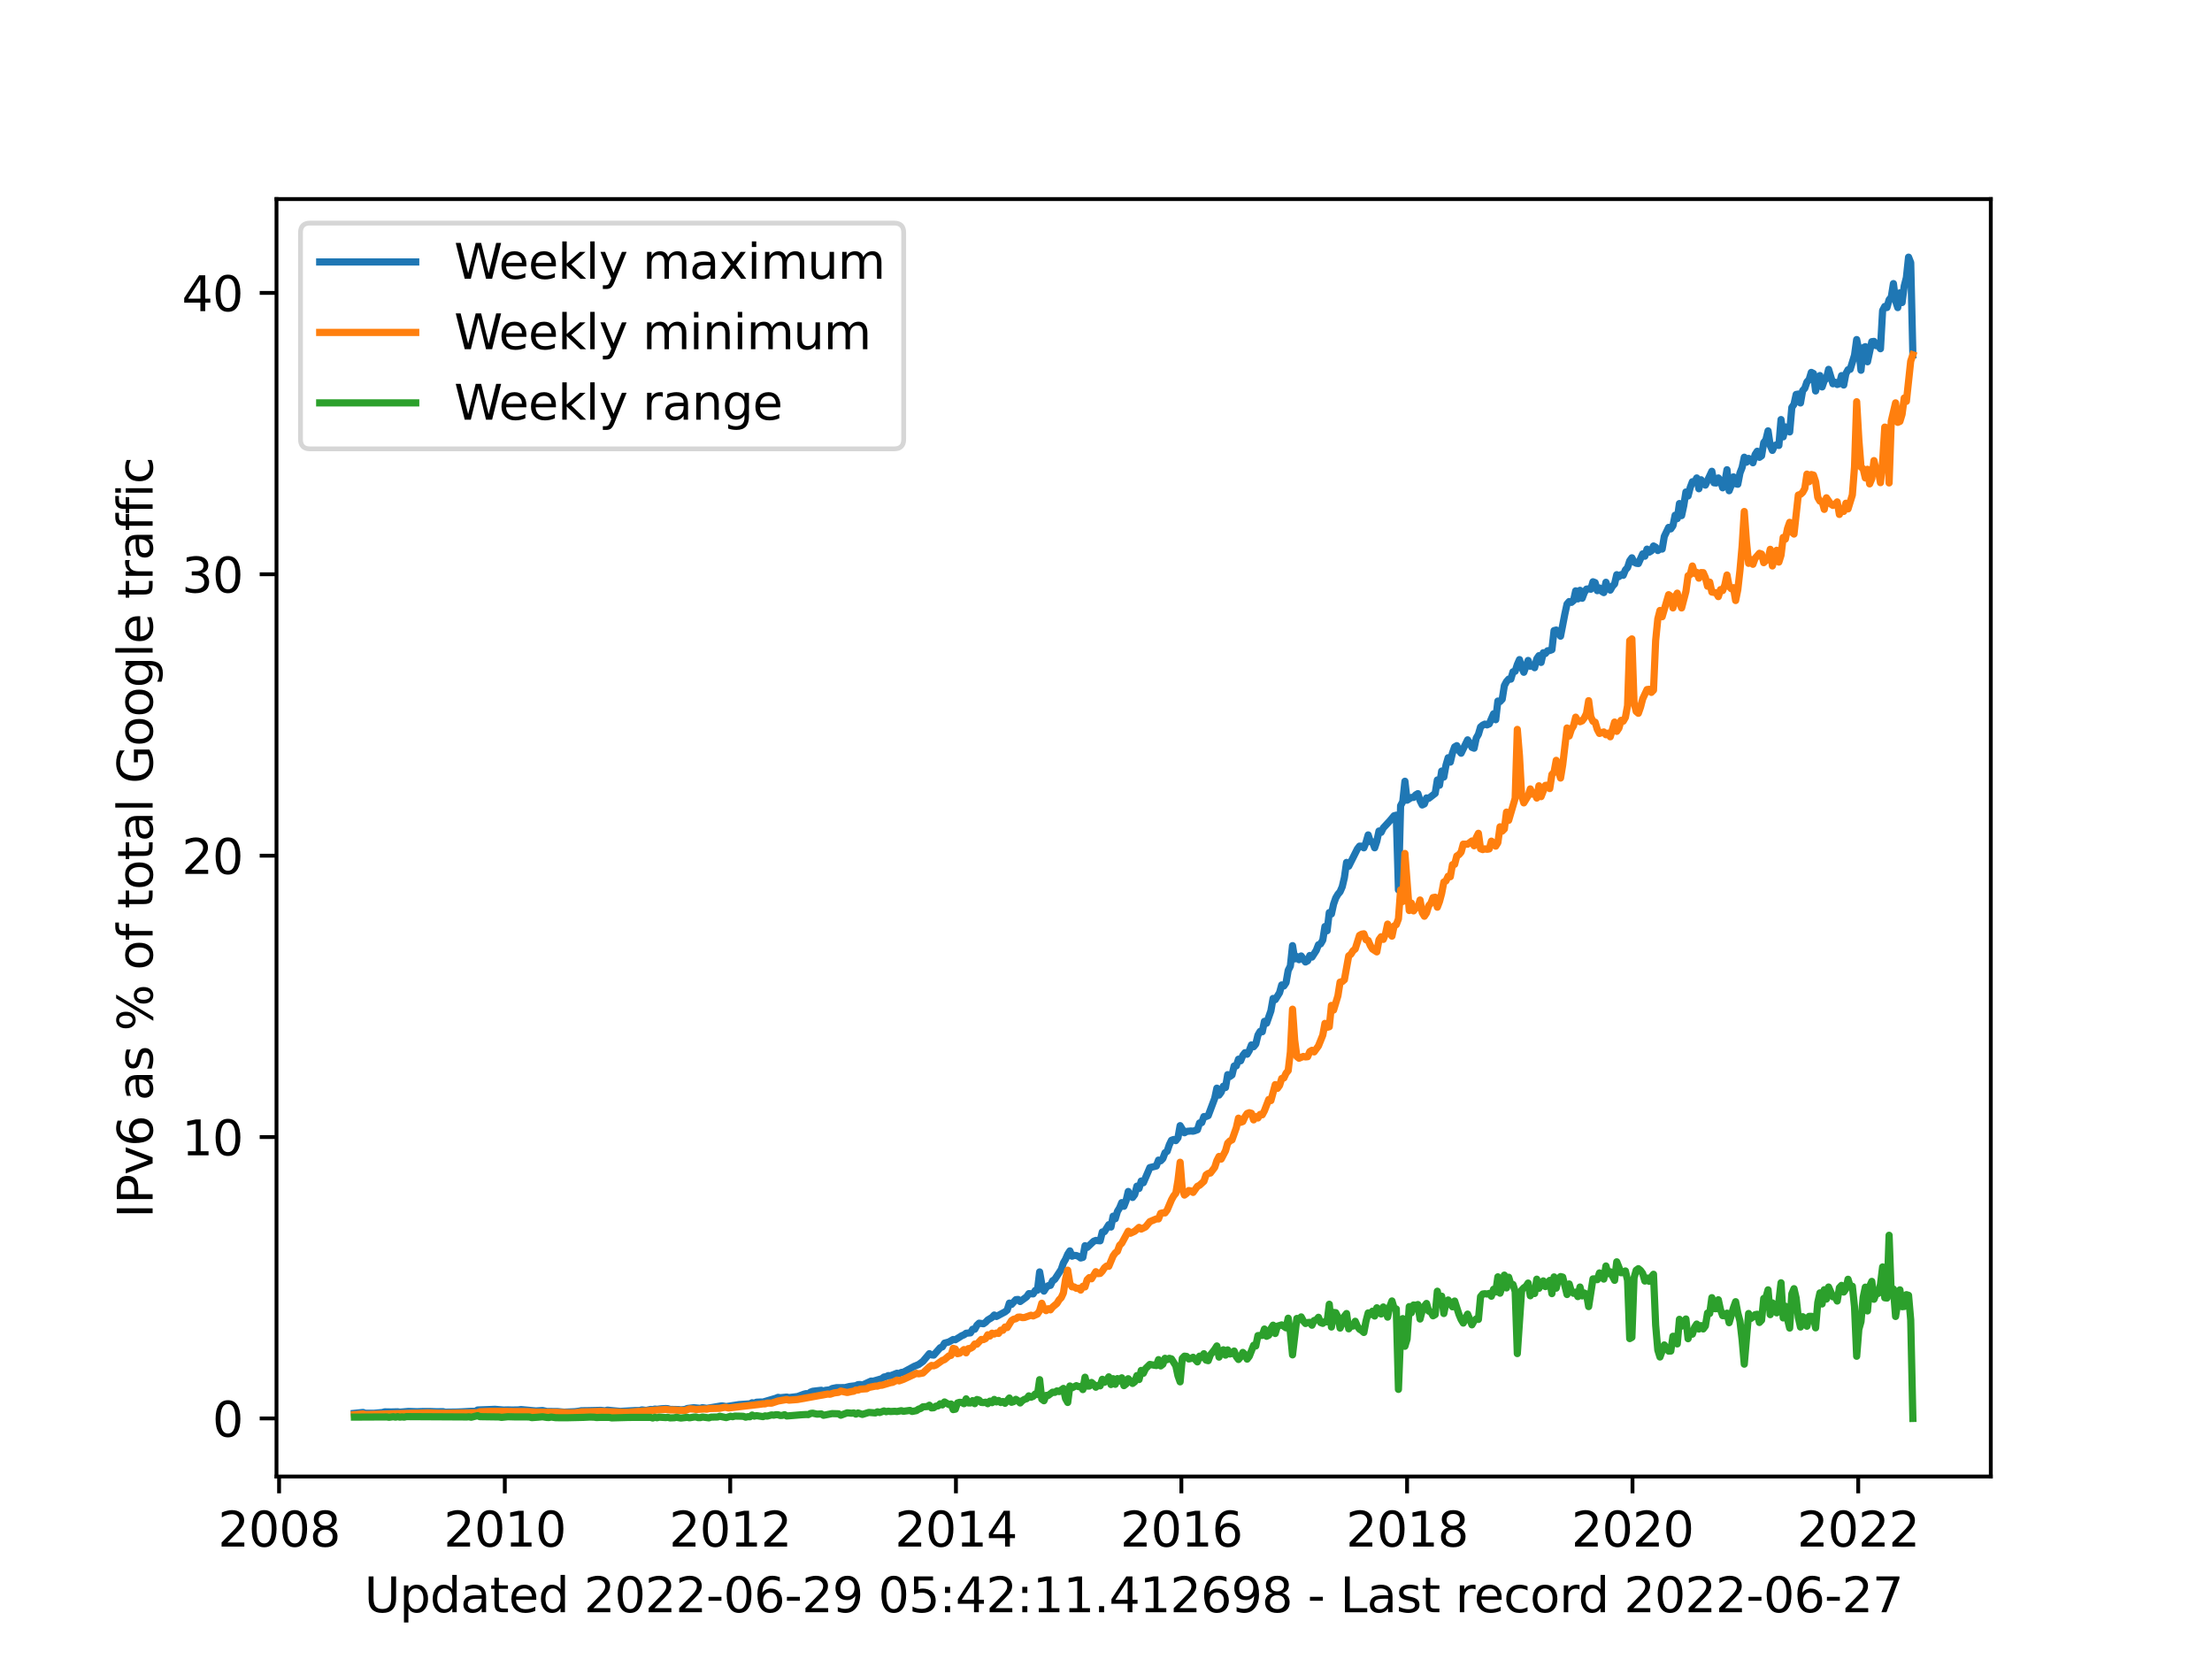 <?xml version="1.0" encoding="utf-8" standalone="no"?>
<!DOCTYPE svg PUBLIC "-//W3C//DTD SVG 1.1//EN"
  "http://www.w3.org/Graphics/SVG/1.1/DTD/svg11.dtd">
<svg xmlns:xlink="http://www.w3.org/1999/xlink" width="460.8pt" height="345.6pt" viewBox="0 0 460.8 345.6" xmlns="http://www.w3.org/2000/svg" version="1.1">
 <defs>
  <style type="text/css">*{stroke-linejoin: round; stroke-linecap: butt}</style>
 </defs>
 <g id="figure_1">
  <g id="patch_1">
   <path d="M 0 345.6 
L 460.8 345.6 
L 460.8 0 
L 0 0 
z
" style="fill: #ffffff"/>
  </g>
  <g id="axes_1">
   <g id="patch_2">
    <path d="M 57.6 307.584 
L 414.72 307.584 
L 414.72 41.472 
L 57.6 41.472 
z
" style="fill: #ffffff"/>
   </g>
   <g id="matplotlib.axis_1">
    <g id="xtick_1">
     <g id="line2d_1">
      <defs>
       <path id="m05020f308f" d="M 0 0 
L 0 3.5 
" style="stroke: #000000; stroke-width: 0.8"/>
      </defs>
      <g>
       <use xlink:href="#m05020f308f" x="58.137" y="307.584" style="stroke: #000000; stroke-width: 0.8"/>
      </g>
     </g>
     <g id="text_1">
      <!-- 2008 -->
      <g transform="translate(45.412 322.182)scale(0.1 -0.1)">
       <defs>
        <path id="DejaVuSans-32" d="M 1228 531 
L 3431 531 
L 3431 0 
L 469 0 
L 469 531 
Q 828 903 1448 1529 
Q 2069 2156 2228 2338 
Q 2531 2678 2651 2914 
Q 2772 3150 2772 3378 
Q 2772 3750 2511 3984 
Q 2250 4219 1831 4219 
Q 1534 4219 1204 4116 
Q 875 4013 500 3803 
L 500 4441 
Q 881 4594 1212 4672 
Q 1544 4750 1819 4750 
Q 2544 4750 2975 4387 
Q 3406 4025 3406 3419 
Q 3406 3131 3298 2873 
Q 3191 2616 2906 2266 
Q 2828 2175 2409 1742 
Q 1991 1309 1228 531 
z
" transform="scale(0.016)"/>
        <path id="DejaVuSans-30" d="M 2034 4250 
Q 1547 4250 1301 3770 
Q 1056 3291 1056 2328 
Q 1056 1369 1301 889 
Q 1547 409 2034 409 
Q 2525 409 2770 889 
Q 3016 1369 3016 2328 
Q 3016 3291 2770 3770 
Q 2525 4250 2034 4250 
z
M 2034 4750 
Q 2819 4750 3233 4129 
Q 3647 3509 3647 2328 
Q 3647 1150 3233 529 
Q 2819 -91 2034 -91 
Q 1250 -91 836 529 
Q 422 1150 422 2328 
Q 422 3509 836 4129 
Q 1250 4750 2034 4750 
z
" transform="scale(0.016)"/>
        <path id="DejaVuSans-38" d="M 2034 2216 
Q 1584 2216 1326 1975 
Q 1069 1734 1069 1313 
Q 1069 891 1326 650 
Q 1584 409 2034 409 
Q 2484 409 2743 651 
Q 3003 894 3003 1313 
Q 3003 1734 2745 1975 
Q 2488 2216 2034 2216 
z
M 1403 2484 
Q 997 2584 770 2862 
Q 544 3141 544 3541 
Q 544 4100 942 4425 
Q 1341 4750 2034 4750 
Q 2731 4750 3128 4425 
Q 3525 4100 3525 3541 
Q 3525 3141 3298 2862 
Q 3072 2584 2669 2484 
Q 3125 2378 3379 2068 
Q 3634 1759 3634 1313 
Q 3634 634 3220 271 
Q 2806 -91 2034 -91 
Q 1263 -91 848 271 
Q 434 634 434 1313 
Q 434 1759 690 2068 
Q 947 2378 1403 2484 
z
M 1172 3481 
Q 1172 3119 1398 2916 
Q 1625 2713 2034 2713 
Q 2441 2713 2670 2916 
Q 2900 3119 2900 3481 
Q 2900 3844 2670 4047 
Q 2441 4250 2034 4250 
Q 1625 4250 1398 4047 
Q 1172 3844 1172 3481 
z
" transform="scale(0.016)"/>
       </defs>
       <use xlink:href="#DejaVuSans-32"/>
       <use xlink:href="#DejaVuSans-30" x="63.623"/>
       <use xlink:href="#DejaVuSans-30" x="127.246"/>
       <use xlink:href="#DejaVuSans-38" x="190.869"/>
      </g>
     </g>
    </g>
    <g id="xtick_2">
     <g id="line2d_2">
      <g>
       <use xlink:href="#m05020f308f" x="105.16" y="307.584" style="stroke: #000000; stroke-width: 0.8"/>
      </g>
     </g>
     <g id="text_2">
      <!-- 2010 -->
      <g transform="translate(92.435 322.182)scale(0.1 -0.1)">
       <defs>
        <path id="DejaVuSans-31" d="M 794 531 
L 1825 531 
L 1825 4091 
L 703 3866 
L 703 4441 
L 1819 4666 
L 2450 4666 
L 2450 531 
L 3481 531 
L 3481 0 
L 794 0 
L 794 531 
z
" transform="scale(0.016)"/>
       </defs>
       <use xlink:href="#DejaVuSans-32"/>
       <use xlink:href="#DejaVuSans-30" x="63.623"/>
       <use xlink:href="#DejaVuSans-31" x="127.246"/>
       <use xlink:href="#DejaVuSans-30" x="190.869"/>
      </g>
     </g>
    </g>
    <g id="xtick_3">
     <g id="line2d_3">
      <g>
       <use xlink:href="#m05020f308f" x="152.118" y="307.584" style="stroke: #000000; stroke-width: 0.8"/>
      </g>
     </g>
     <g id="text_3">
      <!-- 2012 -->
      <g transform="translate(139.393 322.182)scale(0.1 -0.1)">
       <use xlink:href="#DejaVuSans-32"/>
       <use xlink:href="#DejaVuSans-30" x="63.623"/>
       <use xlink:href="#DejaVuSans-31" x="127.246"/>
       <use xlink:href="#DejaVuSans-32" x="190.869"/>
      </g>
     </g>
    </g>
    <g id="xtick_4">
     <g id="line2d_4">
      <g>
       <use xlink:href="#m05020f308f" x="199.14" y="307.584" style="stroke: #000000; stroke-width: 0.8"/>
      </g>
     </g>
     <g id="text_4">
      <!-- 2014 -->
      <g transform="translate(186.415 322.182)scale(0.1 -0.1)">
       <defs>
        <path id="DejaVuSans-34" d="M 2419 4116 
L 825 1625 
L 2419 1625 
L 2419 4116 
z
M 2253 4666 
L 3047 4666 
L 3047 1625 
L 3713 1625 
L 3713 1100 
L 3047 1100 
L 3047 0 
L 2419 0 
L 2419 1100 
L 313 1100 
L 313 1709 
L 2253 4666 
z
" transform="scale(0.016)"/>
       </defs>
       <use xlink:href="#DejaVuSans-32"/>
       <use xlink:href="#DejaVuSans-30" x="63.623"/>
       <use xlink:href="#DejaVuSans-31" x="127.246"/>
       <use xlink:href="#DejaVuSans-34" x="190.869"/>
      </g>
     </g>
    </g>
    <g id="xtick_5">
     <g id="line2d_5">
      <g>
       <use xlink:href="#m05020f308f" x="246.098" y="307.584" style="stroke: #000000; stroke-width: 0.8"/>
      </g>
     </g>
     <g id="text_5">
      <!-- 2016 -->
      <g transform="translate(233.373 322.182)scale(0.1 -0.1)">
       <defs>
        <path id="DejaVuSans-36" d="M 2113 2584 
Q 1688 2584 1439 2293 
Q 1191 2003 1191 1497 
Q 1191 994 1439 701 
Q 1688 409 2113 409 
Q 2538 409 2786 701 
Q 3034 994 3034 1497 
Q 3034 2003 2786 2293 
Q 2538 2584 2113 2584 
z
M 3366 4563 
L 3366 3988 
Q 3128 4100 2886 4159 
Q 2644 4219 2406 4219 
Q 1781 4219 1451 3797 
Q 1122 3375 1075 2522 
Q 1259 2794 1537 2939 
Q 1816 3084 2150 3084 
Q 2853 3084 3261 2657 
Q 3669 2231 3669 1497 
Q 3669 778 3244 343 
Q 2819 -91 2113 -91 
Q 1303 -91 875 529 
Q 447 1150 447 2328 
Q 447 3434 972 4092 
Q 1497 4750 2381 4750 
Q 2619 4750 2861 4703 
Q 3103 4656 3366 4563 
z
" transform="scale(0.016)"/>
       </defs>
       <use xlink:href="#DejaVuSans-32"/>
       <use xlink:href="#DejaVuSans-30" x="63.623"/>
       <use xlink:href="#DejaVuSans-31" x="127.246"/>
       <use xlink:href="#DejaVuSans-36" x="190.869"/>
      </g>
     </g>
    </g>
    <g id="xtick_6">
     <g id="line2d_6">
      <g>
       <use xlink:href="#m05020f308f" x="293.121" y="307.584" style="stroke: #000000; stroke-width: 0.8"/>
      </g>
     </g>
     <g id="text_6">
      <!-- 2018 -->
      <g transform="translate(280.396 322.182)scale(0.1 -0.1)">
       <use xlink:href="#DejaVuSans-32"/>
       <use xlink:href="#DejaVuSans-30" x="63.623"/>
       <use xlink:href="#DejaVuSans-31" x="127.246"/>
       <use xlink:href="#DejaVuSans-38" x="190.869"/>
      </g>
     </g>
    </g>
    <g id="xtick_7">
     <g id="line2d_7">
      <g>
       <use xlink:href="#m05020f308f" x="340.079" y="307.584" style="stroke: #000000; stroke-width: 0.8"/>
      </g>
     </g>
     <g id="text_7">
      <!-- 2020 -->
      <g transform="translate(327.354 322.182)scale(0.1 -0.1)">
       <use xlink:href="#DejaVuSans-32"/>
       <use xlink:href="#DejaVuSans-30" x="63.623"/>
       <use xlink:href="#DejaVuSans-32" x="127.246"/>
       <use xlink:href="#DejaVuSans-30" x="190.869"/>
      </g>
     </g>
    </g>
    <g id="xtick_8">
     <g id="line2d_8">
      <g>
       <use xlink:href="#m05020f308f" x="387.102" y="307.584" style="stroke: #000000; stroke-width: 0.8"/>
      </g>
     </g>
     <g id="text_8">
      <!-- 2022 -->
      <g transform="translate(374.377 322.182)scale(0.1 -0.1)">
       <use xlink:href="#DejaVuSans-32"/>
       <use xlink:href="#DejaVuSans-30" x="63.623"/>
       <use xlink:href="#DejaVuSans-32" x="127.246"/>
       <use xlink:href="#DejaVuSans-32" x="190.869"/>
      </g>
     </g>
    </g>
    <g id="text_9">
     <!-- Updated 2022-06-29 05:42:11.412698 - Last record 2022-06-27 -->
     <g transform="translate(75.905 335.861)scale(0.1 -0.1)">
      <defs>
       <path id="DejaVuSans-55" d="M 556 4666 
L 1191 4666 
L 1191 1831 
Q 1191 1081 1462 751 
Q 1734 422 2344 422 
Q 2950 422 3222 751 
Q 3494 1081 3494 1831 
L 3494 4666 
L 4128 4666 
L 4128 1753 
Q 4128 841 3676 375 
Q 3225 -91 2344 -91 
Q 1459 -91 1007 375 
Q 556 841 556 1753 
L 556 4666 
z
" transform="scale(0.016)"/>
       <path id="DejaVuSans-70" d="M 1159 525 
L 1159 -1331 
L 581 -1331 
L 581 3500 
L 1159 3500 
L 1159 2969 
Q 1341 3281 1617 3432 
Q 1894 3584 2278 3584 
Q 2916 3584 3314 3078 
Q 3713 2572 3713 1747 
Q 3713 922 3314 415 
Q 2916 -91 2278 -91 
Q 1894 -91 1617 61 
Q 1341 213 1159 525 
z
M 3116 1747 
Q 3116 2381 2855 2742 
Q 2594 3103 2138 3103 
Q 1681 3103 1420 2742 
Q 1159 2381 1159 1747 
Q 1159 1113 1420 752 
Q 1681 391 2138 391 
Q 2594 391 2855 752 
Q 3116 1113 3116 1747 
z
" transform="scale(0.016)"/>
       <path id="DejaVuSans-64" d="M 2906 2969 
L 2906 4863 
L 3481 4863 
L 3481 0 
L 2906 0 
L 2906 525 
Q 2725 213 2448 61 
Q 2172 -91 1784 -91 
Q 1150 -91 751 415 
Q 353 922 353 1747 
Q 353 2572 751 3078 
Q 1150 3584 1784 3584 
Q 2172 3584 2448 3432 
Q 2725 3281 2906 2969 
z
M 947 1747 
Q 947 1113 1208 752 
Q 1469 391 1925 391 
Q 2381 391 2643 752 
Q 2906 1113 2906 1747 
Q 2906 2381 2643 2742 
Q 2381 3103 1925 3103 
Q 1469 3103 1208 2742 
Q 947 2381 947 1747 
z
" transform="scale(0.016)"/>
       <path id="DejaVuSans-61" d="M 2194 1759 
Q 1497 1759 1228 1600 
Q 959 1441 959 1056 
Q 959 750 1161 570 
Q 1363 391 1709 391 
Q 2188 391 2477 730 
Q 2766 1069 2766 1631 
L 2766 1759 
L 2194 1759 
z
M 3341 1997 
L 3341 0 
L 2766 0 
L 2766 531 
Q 2569 213 2275 61 
Q 1981 -91 1556 -91 
Q 1019 -91 701 211 
Q 384 513 384 1019 
Q 384 1609 779 1909 
Q 1175 2209 1959 2209 
L 2766 2209 
L 2766 2266 
Q 2766 2663 2505 2880 
Q 2244 3097 1772 3097 
Q 1472 3097 1187 3025 
Q 903 2953 641 2809 
L 641 3341 
Q 956 3463 1253 3523 
Q 1550 3584 1831 3584 
Q 2591 3584 2966 3190 
Q 3341 2797 3341 1997 
z
" transform="scale(0.016)"/>
       <path id="DejaVuSans-74" d="M 1172 4494 
L 1172 3500 
L 2356 3500 
L 2356 3053 
L 1172 3053 
L 1172 1153 
Q 1172 725 1289 603 
Q 1406 481 1766 481 
L 2356 481 
L 2356 0 
L 1766 0 
Q 1100 0 847 248 
Q 594 497 594 1153 
L 594 3053 
L 172 3053 
L 172 3500 
L 594 3500 
L 594 4494 
L 1172 4494 
z
" transform="scale(0.016)"/>
       <path id="DejaVuSans-65" d="M 3597 1894 
L 3597 1613 
L 953 1613 
Q 991 1019 1311 708 
Q 1631 397 2203 397 
Q 2534 397 2845 478 
Q 3156 559 3463 722 
L 3463 178 
Q 3153 47 2828 -22 
Q 2503 -91 2169 -91 
Q 1331 -91 842 396 
Q 353 884 353 1716 
Q 353 2575 817 3079 
Q 1281 3584 2069 3584 
Q 2775 3584 3186 3129 
Q 3597 2675 3597 1894 
z
M 3022 2063 
Q 3016 2534 2758 2815 
Q 2500 3097 2075 3097 
Q 1594 3097 1305 2825 
Q 1016 2553 972 2059 
L 3022 2063 
z
" transform="scale(0.016)"/>
       <path id="DejaVuSans-20" transform="scale(0.016)"/>
       <path id="DejaVuSans-2d" d="M 313 2009 
L 1997 2009 
L 1997 1497 
L 313 1497 
L 313 2009 
z
" transform="scale(0.016)"/>
       <path id="DejaVuSans-39" d="M 703 97 
L 703 672 
Q 941 559 1184 500 
Q 1428 441 1663 441 
Q 2288 441 2617 861 
Q 2947 1281 2994 2138 
Q 2813 1869 2534 1725 
Q 2256 1581 1919 1581 
Q 1219 1581 811 2004 
Q 403 2428 403 3163 
Q 403 3881 828 4315 
Q 1253 4750 1959 4750 
Q 2769 4750 3195 4129 
Q 3622 3509 3622 2328 
Q 3622 1225 3098 567 
Q 2575 -91 1691 -91 
Q 1453 -91 1209 -44 
Q 966 3 703 97 
z
M 1959 2075 
Q 2384 2075 2632 2365 
Q 2881 2656 2881 3163 
Q 2881 3666 2632 3958 
Q 2384 4250 1959 4250 
Q 1534 4250 1286 3958 
Q 1038 3666 1038 3163 
Q 1038 2656 1286 2365 
Q 1534 2075 1959 2075 
z
" transform="scale(0.016)"/>
       <path id="DejaVuSans-35" d="M 691 4666 
L 3169 4666 
L 3169 4134 
L 1269 4134 
L 1269 2991 
Q 1406 3038 1543 3061 
Q 1681 3084 1819 3084 
Q 2600 3084 3056 2656 
Q 3513 2228 3513 1497 
Q 3513 744 3044 326 
Q 2575 -91 1722 -91 
Q 1428 -91 1123 -41 
Q 819 9 494 109 
L 494 744 
Q 775 591 1075 516 
Q 1375 441 1709 441 
Q 2250 441 2565 725 
Q 2881 1009 2881 1497 
Q 2881 1984 2565 2268 
Q 2250 2553 1709 2553 
Q 1456 2553 1204 2497 
Q 953 2441 691 2322 
L 691 4666 
z
" transform="scale(0.016)"/>
       <path id="DejaVuSans-3a" d="M 750 794 
L 1409 794 
L 1409 0 
L 750 0 
L 750 794 
z
M 750 3309 
L 1409 3309 
L 1409 2516 
L 750 2516 
L 750 3309 
z
" transform="scale(0.016)"/>
       <path id="DejaVuSans-2e" d="M 684 794 
L 1344 794 
L 1344 0 
L 684 0 
L 684 794 
z
" transform="scale(0.016)"/>
       <path id="DejaVuSans-4c" d="M 628 4666 
L 1259 4666 
L 1259 531 
L 3531 531 
L 3531 0 
L 628 0 
L 628 4666 
z
" transform="scale(0.016)"/>
       <path id="DejaVuSans-73" d="M 2834 3397 
L 2834 2853 
Q 2591 2978 2328 3040 
Q 2066 3103 1784 3103 
Q 1356 3103 1142 2972 
Q 928 2841 928 2578 
Q 928 2378 1081 2264 
Q 1234 2150 1697 2047 
L 1894 2003 
Q 2506 1872 2764 1633 
Q 3022 1394 3022 966 
Q 3022 478 2636 193 
Q 2250 -91 1575 -91 
Q 1294 -91 989 -36 
Q 684 19 347 128 
L 347 722 
Q 666 556 975 473 
Q 1284 391 1588 391 
Q 1994 391 2212 530 
Q 2431 669 2431 922 
Q 2431 1156 2273 1281 
Q 2116 1406 1581 1522 
L 1381 1569 
Q 847 1681 609 1914 
Q 372 2147 372 2553 
Q 372 3047 722 3315 
Q 1072 3584 1716 3584 
Q 2034 3584 2315 3537 
Q 2597 3491 2834 3397 
z
" transform="scale(0.016)"/>
       <path id="DejaVuSans-72" d="M 2631 2963 
Q 2534 3019 2420 3045 
Q 2306 3072 2169 3072 
Q 1681 3072 1420 2755 
Q 1159 2438 1159 1844 
L 1159 0 
L 581 0 
L 581 3500 
L 1159 3500 
L 1159 2956 
Q 1341 3275 1631 3429 
Q 1922 3584 2338 3584 
Q 2397 3584 2469 3576 
Q 2541 3569 2628 3553 
L 2631 2963 
z
" transform="scale(0.016)"/>
       <path id="DejaVuSans-63" d="M 3122 3366 
L 3122 2828 
Q 2878 2963 2633 3030 
Q 2388 3097 2138 3097 
Q 1578 3097 1268 2742 
Q 959 2388 959 1747 
Q 959 1106 1268 751 
Q 1578 397 2138 397 
Q 2388 397 2633 464 
Q 2878 531 3122 666 
L 3122 134 
Q 2881 22 2623 -34 
Q 2366 -91 2075 -91 
Q 1284 -91 818 406 
Q 353 903 353 1747 
Q 353 2603 823 3093 
Q 1294 3584 2113 3584 
Q 2378 3584 2631 3529 
Q 2884 3475 3122 3366 
z
" transform="scale(0.016)"/>
       <path id="DejaVuSans-6f" d="M 1959 3097 
Q 1497 3097 1228 2736 
Q 959 2375 959 1747 
Q 959 1119 1226 758 
Q 1494 397 1959 397 
Q 2419 397 2687 759 
Q 2956 1122 2956 1747 
Q 2956 2369 2687 2733 
Q 2419 3097 1959 3097 
z
M 1959 3584 
Q 2709 3584 3137 3096 
Q 3566 2609 3566 1747 
Q 3566 888 3137 398 
Q 2709 -91 1959 -91 
Q 1206 -91 779 398 
Q 353 888 353 1747 
Q 353 2609 779 3096 
Q 1206 3584 1959 3584 
z
" transform="scale(0.016)"/>
       <path id="DejaVuSans-37" d="M 525 4666 
L 3525 4666 
L 3525 4397 
L 1831 0 
L 1172 0 
L 2766 4134 
L 525 4134 
L 525 4666 
z
" transform="scale(0.016)"/>
      </defs>
      <use xlink:href="#DejaVuSans-55"/>
      <use xlink:href="#DejaVuSans-70" x="73.193"/>
      <use xlink:href="#DejaVuSans-64" x="136.67"/>
      <use xlink:href="#DejaVuSans-61" x="200.146"/>
      <use xlink:href="#DejaVuSans-74" x="261.426"/>
      <use xlink:href="#DejaVuSans-65" x="300.635"/>
      <use xlink:href="#DejaVuSans-64" x="362.158"/>
      <use xlink:href="#DejaVuSans-20" x="425.635"/>
      <use xlink:href="#DejaVuSans-32" x="457.422"/>
      <use xlink:href="#DejaVuSans-30" x="521.045"/>
      <use xlink:href="#DejaVuSans-32" x="584.668"/>
      <use xlink:href="#DejaVuSans-32" x="648.291"/>
      <use xlink:href="#DejaVuSans-2d" x="711.914"/>
      <use xlink:href="#DejaVuSans-30" x="747.998"/>
      <use xlink:href="#DejaVuSans-36" x="811.621"/>
      <use xlink:href="#DejaVuSans-2d" x="875.244"/>
      <use xlink:href="#DejaVuSans-32" x="911.328"/>
      <use xlink:href="#DejaVuSans-39" x="974.951"/>
      <use xlink:href="#DejaVuSans-20" x="1038.574"/>
      <use xlink:href="#DejaVuSans-30" x="1070.361"/>
      <use xlink:href="#DejaVuSans-35" x="1133.984"/>
      <use xlink:href="#DejaVuSans-3a" x="1197.607"/>
      <use xlink:href="#DejaVuSans-34" x="1231.299"/>
      <use xlink:href="#DejaVuSans-32" x="1294.922"/>
      <use xlink:href="#DejaVuSans-3a" x="1358.545"/>
      <use xlink:href="#DejaVuSans-31" x="1392.236"/>
      <use xlink:href="#DejaVuSans-31" x="1455.859"/>
      <use xlink:href="#DejaVuSans-2e" x="1519.482"/>
      <use xlink:href="#DejaVuSans-34" x="1551.27"/>
      <use xlink:href="#DejaVuSans-31" x="1614.893"/>
      <use xlink:href="#DejaVuSans-32" x="1678.516"/>
      <use xlink:href="#DejaVuSans-36" x="1742.139"/>
      <use xlink:href="#DejaVuSans-39" x="1805.762"/>
      <use xlink:href="#DejaVuSans-38" x="1869.385"/>
      <use xlink:href="#DejaVuSans-20" x="1933.008"/>
      <use xlink:href="#DejaVuSans-2d" x="1964.795"/>
      <use xlink:href="#DejaVuSans-20" x="2000.879"/>
      <use xlink:href="#DejaVuSans-4c" x="2032.666"/>
      <use xlink:href="#DejaVuSans-61" x="2088.379"/>
      <use xlink:href="#DejaVuSans-73" x="2149.658"/>
      <use xlink:href="#DejaVuSans-74" x="2201.758"/>
      <use xlink:href="#DejaVuSans-20" x="2240.967"/>
      <use xlink:href="#DejaVuSans-72" x="2272.754"/>
      <use xlink:href="#DejaVuSans-65" x="2311.617"/>
      <use xlink:href="#DejaVuSans-63" x="2373.141"/>
      <use xlink:href="#DejaVuSans-6f" x="2428.121"/>
      <use xlink:href="#DejaVuSans-72" x="2489.303"/>
      <use xlink:href="#DejaVuSans-64" x="2528.666"/>
      <use xlink:href="#DejaVuSans-20" x="2592.143"/>
      <use xlink:href="#DejaVuSans-32" x="2623.93"/>
      <use xlink:href="#DejaVuSans-30" x="2687.553"/>
      <use xlink:href="#DejaVuSans-32" x="2751.176"/>
      <use xlink:href="#DejaVuSans-32" x="2814.799"/>
      <use xlink:href="#DejaVuSans-2d" x="2878.422"/>
      <use xlink:href="#DejaVuSans-30" x="2914.506"/>
      <use xlink:href="#DejaVuSans-36" x="2978.129"/>
      <use xlink:href="#DejaVuSans-2d" x="3041.752"/>
      <use xlink:href="#DejaVuSans-32" x="3077.836"/>
      <use xlink:href="#DejaVuSans-37" x="3141.459"/>
     </g>
    </g>
   </g>
   <g id="matplotlib.axis_2">
    <g id="ytick_1">
     <g id="line2d_9">
      <defs>
       <path id="mf4e96d80eb" d="M 0 0 
L -3.5 0 
" style="stroke: #000000; stroke-width: 0.8"/>
      </defs>
      <g>
       <use xlink:href="#mf4e96d80eb" x="57.6" y="295.488" style="stroke: #000000; stroke-width: 0.8"/>
      </g>
     </g>
     <g id="text_10">
      <!-- 0 -->
      <g transform="translate(44.237 299.287)scale(0.1 -0.1)">
       <use xlink:href="#DejaVuSans-30"/>
      </g>
     </g>
    </g>
    <g id="ytick_2">
     <g id="line2d_10">
      <g>
       <use xlink:href="#mf4e96d80eb" x="57.6" y="236.87" style="stroke: #000000; stroke-width: 0.8"/>
      </g>
     </g>
     <g id="text_11">
      <!-- 10 -->
      <g transform="translate(37.875 240.669)scale(0.1 -0.1)">
       <use xlink:href="#DejaVuSans-31"/>
       <use xlink:href="#DejaVuSans-30" x="63.623"/>
      </g>
     </g>
    </g>
    <g id="ytick_3">
     <g id="line2d_11">
      <g>
       <use xlink:href="#mf4e96d80eb" x="57.6" y="178.252" style="stroke: #000000; stroke-width: 0.8"/>
      </g>
     </g>
     <g id="text_12">
      <!-- 20 -->
      <g transform="translate(37.875 182.051)scale(0.1 -0.1)">
       <use xlink:href="#DejaVuSans-32"/>
       <use xlink:href="#DejaVuSans-30" x="63.623"/>
      </g>
     </g>
    </g>
    <g id="ytick_4">
     <g id="line2d_12">
      <g>
       <use xlink:href="#mf4e96d80eb" x="57.6" y="119.634" style="stroke: #000000; stroke-width: 0.8"/>
      </g>
     </g>
     <g id="text_13">
      <!-- 30 -->
      <g transform="translate(37.875 123.433)scale(0.1 -0.1)">
       <defs>
        <path id="DejaVuSans-33" d="M 2597 2516 
Q 3050 2419 3304 2112 
Q 3559 1806 3559 1356 
Q 3559 666 3084 287 
Q 2609 -91 1734 -91 
Q 1441 -91 1130 -33 
Q 819 25 488 141 
L 488 750 
Q 750 597 1062 519 
Q 1375 441 1716 441 
Q 2309 441 2620 675 
Q 2931 909 2931 1356 
Q 2931 1769 2642 2001 
Q 2353 2234 1838 2234 
L 1294 2234 
L 1294 2753 
L 1863 2753 
Q 2328 2753 2575 2939 
Q 2822 3125 2822 3475 
Q 2822 3834 2567 4026 
Q 2313 4219 1838 4219 
Q 1578 4219 1281 4162 
Q 984 4106 628 3988 
L 628 4550 
Q 988 4650 1302 4700 
Q 1616 4750 1894 4750 
Q 2613 4750 3031 4423 
Q 3450 4097 3450 3541 
Q 3450 3153 3228 2886 
Q 3006 2619 2597 2516 
z
" transform="scale(0.016)"/>
       </defs>
       <use xlink:href="#DejaVuSans-33"/>
       <use xlink:href="#DejaVuSans-30" x="63.623"/>
      </g>
     </g>
    </g>
    <g id="ytick_5">
     <g id="line2d_13">
      <g>
       <use xlink:href="#mf4e96d80eb" x="57.6" y="61.016" style="stroke: #000000; stroke-width: 0.8"/>
      </g>
     </g>
     <g id="text_14">
      <!-- 40 -->
      <g transform="translate(37.875 64.815)scale(0.1 -0.1)">
       <use xlink:href="#DejaVuSans-34"/>
       <use xlink:href="#DejaVuSans-30" x="63.623"/>
      </g>
     </g>
    </g>
    <g id="text_15">
     <!-- IPv6 as % of total Google traffic -->
     <g transform="translate(31.795 253.736)rotate(-90)scale(0.1 -0.1)">
      <defs>
       <path id="DejaVuSans-49" d="M 628 4666 
L 1259 4666 
L 1259 0 
L 628 0 
L 628 4666 
z
" transform="scale(0.016)"/>
       <path id="DejaVuSans-50" d="M 1259 4147 
L 1259 2394 
L 2053 2394 
Q 2494 2394 2734 2622 
Q 2975 2850 2975 3272 
Q 2975 3691 2734 3919 
Q 2494 4147 2053 4147 
L 1259 4147 
z
M 628 4666 
L 2053 4666 
Q 2838 4666 3239 4311 
Q 3641 3956 3641 3272 
Q 3641 2581 3239 2228 
Q 2838 1875 2053 1875 
L 1259 1875 
L 1259 0 
L 628 0 
L 628 4666 
z
" transform="scale(0.016)"/>
       <path id="DejaVuSans-76" d="M 191 3500 
L 800 3500 
L 1894 563 
L 2988 3500 
L 3597 3500 
L 2284 0 
L 1503 0 
L 191 3500 
z
" transform="scale(0.016)"/>
       <path id="DejaVuSans-25" d="M 4653 2053 
Q 4381 2053 4226 1822 
Q 4072 1591 4072 1178 
Q 4072 772 4226 539 
Q 4381 306 4653 306 
Q 4919 306 5073 539 
Q 5228 772 5228 1178 
Q 5228 1588 5073 1820 
Q 4919 2053 4653 2053 
z
M 4653 2450 
Q 5147 2450 5437 2106 
Q 5728 1763 5728 1178 
Q 5728 594 5436 251 
Q 5144 -91 4653 -91 
Q 4153 -91 3862 251 
Q 3572 594 3572 1178 
Q 3572 1766 3864 2108 
Q 4156 2450 4653 2450 
z
M 1428 4353 
Q 1159 4353 1004 4120 
Q 850 3888 850 3481 
Q 850 3069 1003 2837 
Q 1156 2606 1428 2606 
Q 1700 2606 1854 2837 
Q 2009 3069 2009 3481 
Q 2009 3884 1853 4118 
Q 1697 4353 1428 4353 
z
M 4250 4750 
L 4750 4750 
L 1831 -91 
L 1331 -91 
L 4250 4750 
z
M 1428 4750 
Q 1922 4750 2215 4408 
Q 2509 4066 2509 3481 
Q 2509 2891 2217 2550 
Q 1925 2209 1428 2209 
Q 931 2209 642 2551 
Q 353 2894 353 3481 
Q 353 4063 643 4406 
Q 934 4750 1428 4750 
z
" transform="scale(0.016)"/>
       <path id="DejaVuSans-66" d="M 2375 4863 
L 2375 4384 
L 1825 4384 
Q 1516 4384 1395 4259 
Q 1275 4134 1275 3809 
L 1275 3500 
L 2222 3500 
L 2222 3053 
L 1275 3053 
L 1275 0 
L 697 0 
L 697 3053 
L 147 3053 
L 147 3500 
L 697 3500 
L 697 3744 
Q 697 4328 969 4595 
Q 1241 4863 1831 4863 
L 2375 4863 
z
" transform="scale(0.016)"/>
       <path id="DejaVuSans-6c" d="M 603 4863 
L 1178 4863 
L 1178 0 
L 603 0 
L 603 4863 
z
" transform="scale(0.016)"/>
       <path id="DejaVuSans-47" d="M 3809 666 
L 3809 1919 
L 2778 1919 
L 2778 2438 
L 4434 2438 
L 4434 434 
Q 4069 175 3628 42 
Q 3188 -91 2688 -91 
Q 1594 -91 976 548 
Q 359 1188 359 2328 
Q 359 3472 976 4111 
Q 1594 4750 2688 4750 
Q 3144 4750 3555 4637 
Q 3966 4525 4313 4306 
L 4313 3634 
Q 3963 3931 3569 4081 
Q 3175 4231 2741 4231 
Q 1884 4231 1454 3753 
Q 1025 3275 1025 2328 
Q 1025 1384 1454 906 
Q 1884 428 2741 428 
Q 3075 428 3337 486 
Q 3600 544 3809 666 
z
" transform="scale(0.016)"/>
       <path id="DejaVuSans-67" d="M 2906 1791 
Q 2906 2416 2648 2759 
Q 2391 3103 1925 3103 
Q 1463 3103 1205 2759 
Q 947 2416 947 1791 
Q 947 1169 1205 825 
Q 1463 481 1925 481 
Q 2391 481 2648 825 
Q 2906 1169 2906 1791 
z
M 3481 434 
Q 3481 -459 3084 -895 
Q 2688 -1331 1869 -1331 
Q 1566 -1331 1297 -1286 
Q 1028 -1241 775 -1147 
L 775 -588 
Q 1028 -725 1275 -790 
Q 1522 -856 1778 -856 
Q 2344 -856 2625 -561 
Q 2906 -266 2906 331 
L 2906 616 
Q 2728 306 2450 153 
Q 2172 0 1784 0 
Q 1141 0 747 490 
Q 353 981 353 1791 
Q 353 2603 747 3093 
Q 1141 3584 1784 3584 
Q 2172 3584 2450 3431 
Q 2728 3278 2906 2969 
L 2906 3500 
L 3481 3500 
L 3481 434 
z
" transform="scale(0.016)"/>
       <path id="DejaVuSans-69" d="M 603 3500 
L 1178 3500 
L 1178 0 
L 603 0 
L 603 3500 
z
M 603 4863 
L 1178 4863 
L 1178 4134 
L 603 4134 
L 603 4863 
z
" transform="scale(0.016)"/>
      </defs>
      <use xlink:href="#DejaVuSans-49"/>
      <use xlink:href="#DejaVuSans-50" x="29.492"/>
      <use xlink:href="#DejaVuSans-76" x="89.795"/>
      <use xlink:href="#DejaVuSans-36" x="148.975"/>
      <use xlink:href="#DejaVuSans-20" x="212.598"/>
      <use xlink:href="#DejaVuSans-61" x="244.385"/>
      <use xlink:href="#DejaVuSans-73" x="305.664"/>
      <use xlink:href="#DejaVuSans-20" x="357.764"/>
      <use xlink:href="#DejaVuSans-25" x="389.551"/>
      <use xlink:href="#DejaVuSans-20" x="484.57"/>
      <use xlink:href="#DejaVuSans-6f" x="516.357"/>
      <use xlink:href="#DejaVuSans-66" x="577.539"/>
      <use xlink:href="#DejaVuSans-20" x="612.744"/>
      <use xlink:href="#DejaVuSans-74" x="644.531"/>
      <use xlink:href="#DejaVuSans-6f" x="683.74"/>
      <use xlink:href="#DejaVuSans-74" x="744.922"/>
      <use xlink:href="#DejaVuSans-61" x="784.131"/>
      <use xlink:href="#DejaVuSans-6c" x="845.41"/>
      <use xlink:href="#DejaVuSans-20" x="873.193"/>
      <use xlink:href="#DejaVuSans-47" x="904.98"/>
      <use xlink:href="#DejaVuSans-6f" x="982.471"/>
      <use xlink:href="#DejaVuSans-6f" x="1043.652"/>
      <use xlink:href="#DejaVuSans-67" x="1104.834"/>
      <use xlink:href="#DejaVuSans-6c" x="1168.311"/>
      <use xlink:href="#DejaVuSans-65" x="1196.094"/>
      <use xlink:href="#DejaVuSans-20" x="1257.617"/>
      <use xlink:href="#DejaVuSans-74" x="1289.404"/>
      <use xlink:href="#DejaVuSans-72" x="1328.613"/>
      <use xlink:href="#DejaVuSans-61" x="1369.727"/>
      <use xlink:href="#DejaVuSans-66" x="1431.006"/>
      <use xlink:href="#DejaVuSans-66" x="1466.211"/>
      <use xlink:href="#DejaVuSans-69" x="1501.416"/>
      <use xlink:href="#DejaVuSans-63" x="1529.199"/>
     </g>
    </g>
   </g>
   <g id="line2d_14">
    <path d="M 73.833 294.42 
L 75.634 294.239 
L 76.084 294.411 
L 77.885 294.411 
L 79.686 294.254 
L 80.137 294.115 
L 81.488 294.138 
L 82.838 294.104 
L 83.289 294.182 
L 85.09 294.023 
L 86.891 294.085 
L 88.242 294.034 
L 89.593 294.039 
L 90.944 294.091 
L 92.294 294.074 
L 92.745 294.187 
L 94.996 294.159 
L 96.347 294.105 
L 98.148 294 
L 99.049 294.01 
L 99.499 293.724 
L 102.201 293.627 
L 103.101 293.589 
L 104.902 293.735 
L 105.803 293.711 
L 106.703 293.735 
L 108.054 293.711 
L 108.505 293.637 
L 111.657 293.927 
L 113.007 293.835 
L 113.908 294.037 
L 116.159 294.055 
L 117.51 294.182 
L 119.762 294.087 
L 120.662 293.972 
L 121.113 293.877 
L 122.013 293.872 
L 125.165 293.803 
L 126.066 293.903 
L 126.516 293.763 
L 129.218 294.023 
L 132.37 293.839 
L 133.27 293.842 
L 133.72 293.708 
L 134.621 293.82 
L 135.522 293.613 
L 135.972 293.664 
L 136.422 293.537 
L 136.872 293.593 
L 137.773 293.475 
L 138.674 293.428 
L 139.124 293.458 
L 139.574 293.604 
L 141.375 293.637 
L 141.826 293.705 
L 142.726 293.611 
L 143.176 293.418 
L 144.527 293.253 
L 145.878 293.388 
L 146.328 293.241 
L 147.229 293.39 
L 150.381 292.857 
L 151.282 293.019 
L 153.983 292.597 
L 156.235 292.445 
L 156.685 292.221 
L 157.135 292.307 
L 157.585 292.109 
L 158.486 292.064 
L 158.936 292.078 
L 159.837 291.81 
L 161.638 291.28 
L 162.088 291.092 
L 162.539 291.171 
L 163.889 291.035 
L 164.34 291.146 
L 166.141 290.927 
L 167.492 290.428 
L 167.942 290.318 
L 168.392 290.381 
L 168.843 290.011 
L 169.293 289.833 
L 171.094 289.618 
L 171.544 289.792 
L 171.995 289.623 
L 172.895 289.53 
L 173.345 289.261 
L 174.246 289.081 
L 176.047 289.063 
L 176.948 288.833 
L 178.299 288.664 
L 178.749 288.443 
L 179.199 288.421 
L 179.649 288.536 
L 181.451 287.709 
L 181.901 287.728 
L 183.702 287.208 
L 184.152 286.859 
L 184.603 286.779 
L 185.053 286.563 
L 185.503 286.599 
L 186.854 286.069 
L 187.304 286.163 
L 187.755 285.902 
L 188.205 285.856 
L 190.456 284.631 
L 191.357 284.259 
L 192.257 283.606 
L 193.608 281.992 
L 194.058 282.249 
L 194.509 282.293 
L 195.86 280.76 
L 196.31 280.576 
L 196.76 279.801 
L 197.661 279.559 
L 198.561 279.044 
L 199.012 279.097 
L 200.362 278.251 
L 200.813 278.071 
L 201.263 277.739 
L 202.164 277.66 
L 202.614 276.907 
L 203.064 276.897 
L 203.514 276.069 
L 203.965 275.641 
L 204.865 275.764 
L 205.316 275.457 
L 205.766 274.985 
L 206.666 274.435 
L 207.117 273.944 
L 207.567 274.245 
L 209.368 273.281 
L 209.818 272.925 
L 210.269 271.46 
L 210.719 271.738 
L 211.62 270.743 
L 212.07 270.7 
L 212.52 271.13 
L 213.871 270.152 
L 214.321 269.488 
L 215.222 269.539 
L 215.672 268.821 
L 216.122 268.771 
L 216.573 264.966 
L 217.023 267.47 
L 217.473 268.961 
L 217.924 268.237 
L 218.374 267.832 
L 218.824 267.766 
L 219.274 266.813 
L 219.725 266.515 
L 221.075 264.446 
L 221.526 263.095 
L 221.976 262.324 
L 222.426 261.277 
L 222.877 260.586 
L 223.327 261.69 
L 223.777 261.521 
L 224.227 261.551 
L 224.678 261.73 
L 225.128 262.063 
L 225.578 261.936 
L 226.029 259.502 
L 226.479 259.862 
L 227.83 258.579 
L 228.28 258.406 
L 229.181 258.482 
L 229.631 256.642 
L 230.081 256.575 
L 230.982 255.123 
L 231.432 255.618 
L 231.882 253.352 
L 232.333 253.888 
L 232.783 252.358 
L 233.233 251.625 
L 233.683 250.525 
L 234.134 251.289 
L 234.584 250.132 
L 235.034 248.207 
L 235.485 249.177 
L 235.935 249.453 
L 236.385 248.856 
L 236.835 247.096 
L 237.286 247.585 
L 237.736 246.03 
L 238.186 246.388 
L 239.087 244.292 
L 239.537 243.231 
L 240.888 242.897 
L 241.338 241.671 
L 241.789 241.82 
L 242.239 241.36 
L 242.689 240.145 
L 243.139 239.837 
L 243.59 238.478 
L 244.04 237.547 
L 244.49 237.382 
L 244.941 237.612 
L 245.391 237.019 
L 245.841 234.494 
L 246.742 235.975 
L 247.192 235.691 
L 248.093 235.605 
L 248.543 235.656 
L 249.443 235.351 
L 249.894 233.93 
L 250.344 233.863 
L 250.794 232.603 
L 251.245 232.6 
L 251.695 232.408 
L 253.046 228.805 
L 253.496 226.683 
L 253.946 228.132 
L 254.396 227.525 
L 254.847 226.269 
L 255.297 226.549 
L 255.747 223.868 
L 256.198 224.261 
L 256.648 223.933 
L 257.098 222.062 
L 257.548 222.045 
L 257.999 220.65 
L 258.449 220.986 
L 258.899 219.883 
L 259.35 219.298 
L 259.8 219.609 
L 260.25 218.854 
L 260.7 217.676 
L 261.151 218.052 
L 261.601 217.494 
L 262.051 215.64 
L 262.502 214.865 
L 262.952 214.937 
L 263.402 212.769 
L 263.852 213.155 
L 264.753 210.573 
L 265.203 207.996 
L 265.654 208.251 
L 266.554 206.802 
L 267.004 205.179 
L 267.455 205.396 
L 267.905 204.716 
L 268.355 202.149 
L 268.806 201.248 
L 269.256 196.993 
L 269.706 199.76 
L 270.156 199.258 
L 270.607 199.918 
L 271.057 199.143 
L 271.958 200.401 
L 272.408 200.151 
L 272.858 199.047 
L 273.308 199.379 
L 274.209 197.974 
L 274.659 196.81 
L 275.11 196.626 
L 275.56 195.839 
L 276.01 193.009 
L 276.46 193.897 
L 276.911 190.102 
L 277.361 190.396 
L 277.811 188.333 
L 278.262 187.062 
L 278.712 186.296 
L 279.162 185.768 
L 279.612 184.723 
L 280.063 182.81 
L 280.513 179.655 
L 280.963 180.452 
L 282.764 176.858 
L 283.215 176.267 
L 283.665 176.29 
L 284.115 176.615 
L 284.565 175.497 
L 285.016 173.93 
L 285.466 175.334 
L 285.916 175.361 
L 286.367 176.612 
L 286.817 175.243 
L 287.267 173.115 
L 287.717 173.388 
L 288.168 172.469 
L 289.519 171.009 
L 290.419 169.936 
L 290.869 169.819 
L 291.32 185.378 
L 291.77 167.844 
L 292.22 167.003 
L 292.671 162.751 
L 293.121 166.695 
L 294.021 166.119 
L 294.472 166.116 
L 294.922 165.588 
L 295.372 165.328 
L 295.823 166.773 
L 296.273 167.69 
L 296.723 167.467 
L 297.173 166.226 
L 297.624 166.315 
L 298.975 165.271 
L 299.425 162.482 
L 299.875 163.583 
L 300.325 160.63 
L 300.776 161.875 
L 301.226 159.396 
L 301.676 157.848 
L 302.127 158.761 
L 302.577 156.863 
L 303.027 155.603 
L 303.477 155.335 
L 303.928 156.365 
L 304.378 156.909 
L 305.729 154.125 
L 306.179 154.765 
L 306.629 155.688 
L 307.08 155.866 
L 307.53 153.755 
L 307.98 152.969 
L 308.431 151.438 
L 308.881 151.061 
L 309.331 150.847 
L 309.781 151.007 
L 310.232 150.805 
L 311.132 148.703 
L 311.583 149.929 
L 312.033 146.044 
L 312.483 146.144 
L 312.933 145.67 
L 313.384 142.836 
L 313.834 141.986 
L 314.284 141.475 
L 314.735 141.479 
L 315.185 139.942 
L 315.635 139.837 
L 316.085 138.441 
L 316.536 137.408 
L 316.986 139.012 
L 317.436 140.044 
L 318.337 137.585 
L 318.787 138.791 
L 319.237 138.571 
L 319.688 139.096 
L 320.138 137.239 
L 320.588 136.592 
L 321.038 137.995 
L 321.489 135.98 
L 321.939 136.142 
L 322.389 135.567 
L 322.84 135.514 
L 323.29 135.344 
L 323.74 131.365 
L 324.19 131.249 
L 324.641 131.563 
L 325.091 132.525 
L 325.992 127.881 
L 326.442 125.832 
L 326.892 125.312 
L 327.342 125.491 
L 327.793 125.117 
L 328.243 123.082 
L 328.693 124.76 
L 329.144 122.973 
L 329.594 124.632 
L 330.044 123.443 
L 330.494 122.723 
L 330.945 122.663 
L 331.395 122.744 
L 331.845 121.195 
L 332.296 121.371 
L 332.746 123.048 
L 333.196 122.48 
L 333.646 123.168 
L 334.097 123.449 
L 334.547 121.3 
L 334.997 122.587 
L 335.448 122.933 
L 335.898 122.134 
L 336.348 121.646 
L 336.798 119.721 
L 337.249 120.127 
L 337.699 119.708 
L 338.149 119.847 
L 338.6 118.728 
L 339.05 118.238 
L 339.5 116.821 
L 339.95 116.201 
L 340.401 117.077 
L 340.851 117.337 
L 341.301 117.396 
L 342.202 115.381 
L 342.652 115.864 
L 343.102 114.395 
L 343.553 115.03 
L 344.003 114.756 
L 344.453 113.739 
L 344.904 113.988 
L 345.354 114.686 
L 345.804 114.368 
L 346.254 114.384 
L 346.705 111.744 
L 347.605 109.864 
L 348.055 110.175 
L 348.506 109.518 
L 348.956 107.331 
L 349.406 108.038 
L 349.857 104.9 
L 350.307 107.411 
L 350.757 105.332 
L 351.207 102.49 
L 351.658 103.321 
L 352.108 101.546 
L 352.558 100.349 
L 353.009 100.463 
L 353.459 99.565 
L 353.909 101.817 
L 354.359 99.941 
L 354.81 100.644 
L 355.26 101.057 
L 356.611 98.178 
L 357.061 100.575 
L 357.511 100.623 
L 357.962 99.564 
L 358.412 100.164 
L 358.862 101.62 
L 359.313 100.488 
L 359.763 97.853 
L 360.213 102.227 
L 360.663 101.049 
L 361.114 99.343 
L 361.564 100.774 
L 362.014 100.877 
L 362.465 98.541 
L 362.915 97.378 
L 363.365 95.246 
L 363.815 96.285 
L 364.266 95.498 
L 364.716 95.741 
L 365.166 96.408 
L 365.617 94.703 
L 366.067 94.005 
L 366.517 95.268 
L 366.967 94.953 
L 367.418 92.219 
L 367.868 91.617 
L 368.318 89.756 
L 368.769 92.812 
L 369.219 93.826 
L 369.669 92.829 
L 370.119 92.639 
L 370.57 92.795 
L 371.02 87.405 
L 371.47 91.008 
L 371.921 88.932 
L 372.821 89.982 
L 373.271 84.877 
L 373.722 84.224 
L 374.172 82.171 
L 374.622 82.089 
L 375.073 83.946 
L 375.523 81.385 
L 375.973 80.881 
L 376.423 79.558 
L 376.874 79.08 
L 377.324 77.577 
L 377.774 77.802 
L 378.225 81.446 
L 378.675 79.481 
L 379.125 78.236 
L 379.575 80.603 
L 380.026 79.294 
L 380.476 78.833 
L 380.926 76.944 
L 381.827 79.951 
L 382.277 79.621 
L 382.727 80.092 
L 383.178 79.943 
L 383.628 78.249 
L 384.078 80.208 
L 384.528 77.854 
L 384.979 77.022 
L 385.429 76.935 
L 386.33 74.005 
L 386.78 70.736 
L 387.23 72.965 
L 387.68 77.13 
L 388.131 72.439 
L 388.581 72.219 
L 389.031 75.366 
L 389.932 71.177 
L 390.382 71.121 
L 390.832 72.005 
L 391.283 71.969 
L 391.733 72.646 
L 392.183 64.684 
L 392.634 63.834 
L 393.084 64.071 
L 393.534 62.444 
L 393.984 61.91 
L 394.435 59.08 
L 394.885 62.676 
L 395.335 64.078 
L 395.786 61.002 
L 396.236 63.029 
L 396.686 59.582 
L 397.136 57.826 
L 397.587 53.568 
L 398.037 54.714 
L 398.487 73.921 
L 398.487 73.921 
" clip-path="url(#p06ed9a4f55)" style="fill: none; stroke: #1f77b4; stroke-width: 1.5; stroke-linecap: square"/>
   </g>
   <g id="line2d_15">
    <path d="M 73.833 294.7 
L 75.634 294.551 
L 76.084 294.676 
L 85.99 294.403 
L 86.891 294.393 
L 89.142 294.322 
L 91.394 294.395 
L 93.195 294.392 
L 99.499 294.303 
L 99.949 294.093 
L 102.651 294.009 
L 104.902 294.023 
L 107.604 294.058 
L 109.855 294.059 
L 111.657 294.173 
L 113.007 294.182 
L 115.709 294.214 
L 118.861 294.32 
L 119.762 294.305 
L 121.113 294.121 
L 122.914 294.093 
L 125.165 294.029 
L 130.568 294.222 
L 136.872 293.739 
L 137.773 293.677 
L 138.674 293.61 
L 139.574 293.715 
L 140.475 293.729 
L 141.375 293.784 
L 142.726 293.822 
L 143.627 293.495 
L 144.527 293.537 
L 144.978 293.623 
L 146.779 293.514 
L 147.229 293.572 
L 147.679 293.429 
L 149.931 293.378 
L 150.831 293.195 
L 151.282 293.193 
L 151.732 293.309 
L 158.036 292.579 
L 158.936 292.457 
L 159.387 292.448 
L 159.837 292.295 
L 160.737 292.303 
L 162.088 291.859 
L 163.889 291.548 
L 164.34 291.682 
L 166.141 291.544 
L 172.445 290.401 
L 172.895 290.451 
L 173.796 290.165 
L 174.696 290.051 
L 175.147 289.789 
L 176.497 290.087 
L 177.398 289.881 
L 177.848 289.821 
L 178.299 289.566 
L 178.749 289.585 
L 179.199 289.396 
L 180.55 289.3 
L 181 289.031 
L 182.351 288.759 
L 182.801 288.762 
L 183.252 288.59 
L 183.702 288.572 
L 185.503 288.038 
L 185.953 287.969 
L 186.854 287.509 
L 187.304 287.664 
L 188.205 287.345 
L 190.906 286.087 
L 191.357 286.196 
L 192.257 286.029 
L 193.608 284.748 
L 194.058 284.441 
L 194.509 284.525 
L 194.959 284.36 
L 196.31 283.399 
L 196.76 283.236 
L 197.661 282.459 
L 198.111 282.353 
L 198.561 280.887 
L 199.012 281.024 
L 199.462 282 
L 199.912 281.894 
L 200.813 281.145 
L 201.263 281.822 
L 201.713 280.945 
L 202.164 280.891 
L 202.614 280.619 
L 203.064 279.981 
L 203.514 280.014 
L 204.415 279.037 
L 204.865 279.067 
L 205.316 278.849 
L 205.766 278.057 
L 206.216 278.324 
L 206.666 277.725 
L 207.117 277.905 
L 207.567 277.688 
L 208.017 277.777 
L 208.468 277.101 
L 208.918 277.127 
L 209.368 276.438 
L 209.818 276.558 
L 210.719 275.104 
L 211.169 274.816 
L 211.62 274.724 
L 212.07 274.39 
L 212.52 274.357 
L 212.97 274.485 
L 213.421 274.461 
L 214.772 273.984 
L 215.222 274.139 
L 216.122 273.738 
L 216.573 273.045 
L 217.023 271.492 
L 217.473 272.652 
L 217.924 273.033 
L 218.374 272.633 
L 218.824 272.865 
L 219.274 272.285 
L 220.175 271.535 
L 220.625 270.792 
L 221.075 270.325 
L 221.526 269.348 
L 221.976 266.457 
L 222.426 264.606 
L 222.877 267.349 
L 223.327 268.072 
L 223.777 268.092 
L 224.227 268.381 
L 224.678 268.361 
L 225.128 268.747 
L 225.578 267.949 
L 226.029 268.089 
L 226.479 266.598 
L 226.929 266.142 
L 227.379 266.401 
L 228.28 264.914 
L 228.73 265.317 
L 229.181 265.278 
L 229.631 264.798 
L 230.081 264.103 
L 230.531 263.741 
L 230.982 263.792 
L 231.882 261.636 
L 232.333 261.002 
L 232.783 260.661 
L 233.233 259.418 
L 233.683 258.988 
L 235.034 256.483 
L 235.485 256.908 
L 236.385 256.49 
L 237.286 255.687 
L 237.736 256.036 
L 238.637 255.593 
L 239.537 254.486 
L 240.888 253.919 
L 241.338 253.923 
L 241.789 252.762 
L 242.239 252.645 
L 242.689 252.676 
L 243.139 252.082 
L 244.04 249.948 
L 244.49 249.136 
L 244.941 248.581 
L 245.391 245.9 
L 245.841 242.118 
L 246.291 247.73 
L 246.742 248.953 
L 247.192 248.611 
L 247.642 248.009 
L 248.093 248.091 
L 248.543 248.401 
L 249.443 247.134 
L 249.894 246.91 
L 250.794 246.089 
L 251.245 244.754 
L 251.695 244.444 
L 252.145 244.368 
L 253.046 243.187 
L 253.496 241.783 
L 253.946 240.908 
L 254.396 241.459 
L 255.297 239.734 
L 255.747 238.148 
L 256.198 237.686 
L 256.648 237.46 
L 257.548 234.916 
L 257.999 232.934 
L 258.449 233.802 
L 258.899 233.639 
L 259.35 232.641 
L 259.8 231.968 
L 260.25 231.796 
L 260.7 231.918 
L 261.151 233.293 
L 261.601 232.588 
L 262.051 232.904 
L 262.502 232.155 
L 262.952 232.236 
L 263.402 231.394 
L 264.303 229.04 
L 264.753 229.276 
L 265.654 225.945 
L 266.104 226.735 
L 266.554 226.121 
L 267.004 224.67 
L 267.455 224.562 
L 267.905 223.588 
L 268.355 223.033 
L 268.806 219.164 
L 269.256 210.236 
L 269.706 216.663 
L 270.156 220.09 
L 270.607 220.452 
L 271.507 220.075 
L 271.958 220.179 
L 272.408 220.131 
L 272.858 219.065 
L 273.308 218.799 
L 273.759 219.131 
L 274.659 217.883 
L 275.56 215.642 
L 276.01 213.188 
L 276.46 214.014 
L 276.911 213.892 
L 277.361 209.441 
L 277.811 210.417 
L 278.712 207.447 
L 279.162 204.59 
L 279.612 204.487 
L 280.063 204.096 
L 280.963 199.119 
L 281.414 198.789 
L 281.864 198.054 
L 282.314 197.695 
L 283.215 194.855 
L 283.665 194.611 
L 284.115 194.527 
L 284.565 195.772 
L 285.016 195.916 
L 285.466 196.972 
L 285.916 197.709 
L 286.817 198.296 
L 287.267 195.777 
L 287.717 195.142 
L 288.168 195.691 
L 288.618 194.57 
L 289.068 192.506 
L 289.519 194.303 
L 289.969 195.014 
L 290.419 192.889 
L 290.869 192.628 
L 291.32 191.431 
L 291.77 185.378 
L 292.22 187.802 
L 292.671 177.791 
L 293.571 189.678 
L 294.021 188.135 
L 294.472 189.756 
L 294.922 189.154 
L 295.372 189.054 
L 295.823 187.485 
L 296.273 190.134 
L 296.723 190.868 
L 297.173 190.181 
L 297.624 188.676 
L 298.074 188.164 
L 298.524 186.989 
L 298.975 186.907 
L 299.425 188.986 
L 299.875 187.798 
L 300.325 186.108 
L 300.776 183.733 
L 301.226 183.507 
L 301.676 182.525 
L 302.127 182.645 
L 302.577 180.117 
L 303.027 180.059 
L 303.477 178.319 
L 303.928 178.042 
L 304.378 177.511 
L 304.828 175.848 
L 305.729 175.862 
L 306.629 175.189 
L 307.08 176.189 
L 307.53 174.494 
L 307.98 173.592 
L 308.431 176.823 
L 308.881 176.984 
L 309.331 176.831 
L 309.781 176.928 
L 310.232 176.847 
L 310.682 175.229 
L 311.132 175.615 
L 311.583 176.268 
L 312.033 175.547 
L 312.483 172.237 
L 312.933 173.144 
L 313.384 172.692 
L 313.834 169.173 
L 314.284 170.894 
L 315.635 166.303 
L 316.085 151.949 
L 316.536 157.455 
L 316.986 165.736 
L 317.436 167.256 
L 318.337 165.787 
L 318.787 164.348 
L 319.237 165.424 
L 319.688 165.119 
L 320.138 166.252 
L 320.588 163.694 
L 321.038 165.953 
L 321.939 163.607 
L 322.389 163.574 
L 322.84 164.275 
L 323.29 161.344 
L 323.74 160.848 
L 324.19 158.393 
L 324.641 160.647 
L 325.091 162.081 
L 325.541 159.328 
L 326.442 151.65 
L 326.892 153.328 
L 327.342 151.946 
L 327.793 151.191 
L 328.243 149.398 
L 328.693 150.143 
L 329.144 150.352 
L 329.594 150.164 
L 330.044 149.568 
L 330.494 148.617 
L 330.945 145.963 
L 331.395 149.316 
L 331.845 150.266 
L 332.296 150.444 
L 332.746 151.953 
L 333.196 152.79 
L 334.097 152.479 
L 334.547 153.061 
L 334.997 152.726 
L 335.448 153.487 
L 336.348 150.416 
L 336.798 152.349 
L 337.249 151.692 
L 337.699 150.058 
L 338.149 150.239 
L 338.6 149.452 
L 339.05 147.001 
L 339.5 133.455 
L 339.95 133.095 
L 340.401 146.354 
L 340.851 148.213 
L 341.301 148.594 
L 341.752 147.314 
L 342.202 145.586 
L 343.102 143.649 
L 343.553 143.594 
L 344.003 144.237 
L 344.453 143.777 
L 344.904 133.437 
L 345.354 128.925 
L 345.804 127.168 
L 346.254 128.478 
L 347.605 123.887 
L 348.055 124.209 
L 348.506 126.641 
L 348.956 124.413 
L 349.406 123.562 
L 349.857 125.552 
L 350.307 126.645 
L 351.207 123.206 
L 351.658 119.932 
L 352.108 119.684 
L 352.558 117.907 
L 353.009 119.442 
L 353.459 119.231 
L 353.909 120.444 
L 354.359 119.281 
L 354.81 119.291 
L 355.26 120.315 
L 355.71 122.126 
L 356.161 121.261 
L 356.611 123.339 
L 357.511 123.486 
L 357.962 124.288 
L 358.412 122.826 
L 358.862 123.033 
L 359.313 121.877 
L 359.763 119.785 
L 360.213 122.171 
L 360.663 122.651 
L 361.114 122.417 
L 361.564 125.098 
L 362.014 122.852 
L 362.465 118.83 
L 362.915 113.774 
L 363.365 106.553 
L 363.815 112.766 
L 364.266 117.357 
L 364.716 116.557 
L 365.166 117.554 
L 365.617 116.319 
L 366.517 115.261 
L 366.967 115.418 
L 367.418 117.216 
L 367.868 116.771 
L 368.318 116.547 
L 368.769 114.433 
L 369.219 117.896 
L 370.119 114.635 
L 370.57 117.094 
L 371.02 115.666 
L 371.47 111.95 
L 371.921 112.315 
L 372.371 110.105 
L 372.821 108.81 
L 373.271 110.843 
L 373.722 111.254 
L 374.622 103.123 
L 375.073 102.985 
L 375.523 102.582 
L 375.973 101.759 
L 376.423 98.769 
L 376.874 100.346 
L 377.324 98.854 
L 377.774 98.968 
L 378.225 100.32 
L 378.675 103.628 
L 379.125 104.395 
L 379.575 104.45 
L 380.026 106.11 
L 380.476 103.699 
L 381.376 104.988 
L 381.827 105.288 
L 382.277 105.042 
L 382.727 104.556 
L 383.178 107.17 
L 383.628 105.967 
L 384.078 106.542 
L 384.528 104.833 
L 384.979 106.017 
L 385.879 103.103 
L 386.33 97.293 
L 386.78 83.688 
L 387.23 91.533 
L 387.68 97.287 
L 388.131 97.661 
L 388.581 99.567 
L 389.031 97.763 
L 389.482 100.804 
L 389.932 99.73 
L 390.382 95.952 
L 390.832 98.021 
L 391.283 98.014 
L 391.733 100.549 
L 392.183 96.248 
L 392.634 88.968 
L 393.084 89.141 
L 393.534 100.605 
L 393.984 87.735 
L 394.885 83.921 
L 395.335 87.985 
L 395.786 87.789 
L 396.236 86.309 
L 396.686 82.906 
L 397.136 83.612 
L 398.037 75.232 
L 398.487 73.921 
L 398.487 73.921 
" clip-path="url(#p06ed9a4f55)" style="fill: none; stroke: #ff7f0e; stroke-width: 1.5; stroke-linecap: square"/>
   </g>
   <g id="line2d_16">
    <path d="M 73.833 295.208 
L 80.587 295.175 
L 81.037 295.249 
L 81.938 295.128 
L 82.388 295.221 
L 82.838 295.112 
L 83.289 295.22 
L 83.739 295.162 
L 84.189 295.219 
L 84.64 295.11 
L 97.247 295.18 
L 97.698 295.134 
L 98.148 295.239 
L 99.499 294.909 
L 99.949 295.12 
L 104.002 295.178 
L 104.452 295.27 
L 105.803 295.128 
L 107.154 295.166 
L 110.306 295.177 
L 110.756 295.321 
L 112.107 295.225 
L 113.007 295.141 
L 113.908 295.28 
L 114.358 295.3 
L 114.809 295.193 
L 115.709 295.324 
L 116.61 295.343 
L 117.961 295.347 
L 121.563 295.265 
L 122.914 295.198 
L 123.814 295.228 
L 124.265 295.299 
L 125.165 295.262 
L 126.066 295.263 
L 126.966 295.274 
L 127.416 295.378 
L 131.019 295.275 
L 135.522 295.265 
L 135.972 295.397 
L 136.422 295.246 
L 136.872 295.342 
L 137.323 295.223 
L 138.674 295.307 
L 139.124 295.251 
L 139.574 295.377 
L 140.475 295.341 
L 140.925 295.244 
L 141.826 295.407 
L 143.176 295.253 
L 143.627 295.356 
L 144.527 295.204 
L 144.978 295.178 
L 145.428 295.321 
L 145.878 295.322 
L 146.328 295.192 
L 147.679 295.367 
L 148.13 295.21 
L 149.48 295.187 
L 149.931 295.031 
L 151.282 295.314 
L 152.182 295.03 
L 152.632 295.124 
L 153.083 294.996 
L 154.434 295.024 
L 154.884 295.051 
L 155.334 295.224 
L 155.784 295.121 
L 156.235 295.134 
L 156.685 294.78 
L 157.135 295.01 
L 157.585 294.903 
L 158.936 295.109 
L 159.387 294.951 
L 159.837 295.003 
L 160.737 294.753 
L 161.188 294.812 
L 161.638 294.708 
L 162.088 294.721 
L 162.539 294.878 
L 162.989 294.849 
L 163.439 294.706 
L 163.889 294.976 
L 167.041 294.714 
L 167.942 294.667 
L 168.392 294.689 
L 168.843 294.453 
L 169.293 294.393 
L 170.193 294.592 
L 171.094 294.544 
L 171.544 294.832 
L 173.345 294.479 
L 174.696 294.518 
L 175.147 294.818 
L 176.497 294.315 
L 177.398 294.405 
L 177.848 294.34 
L 178.299 294.586 
L 178.749 294.346 
L 179.649 294.65 
L 181 294.23 
L 182.351 294.339 
L 182.801 294.104 
L 183.252 294.256 
L 184.152 293.922 
L 184.603 294.088 
L 185.053 293.97 
L 185.503 294.049 
L 186.404 293.995 
L 186.854 294.048 
L 187.755 293.868 
L 188.205 293.999 
L 189.556 293.81 
L 190.006 294.03 
L 190.906 293.861 
L 191.357 293.55 
L 191.807 293.408 
L 192.257 293.065 
L 193.158 293.016 
L 193.608 292.731 
L 194.058 293.296 
L 194.509 293.256 
L 194.959 292.932 
L 195.409 292.873 
L 195.86 292.433 
L 196.31 292.665 
L 196.76 292.053 
L 197.661 292.588 
L 198.111 292.475 
L 198.561 293.645 
L 199.012 293.562 
L 199.462 292.261 
L 199.912 292.119 
L 200.362 292.169 
L 200.813 292.414 
L 201.263 291.405 
L 201.713 292.252 
L 202.164 292.257 
L 202.614 291.776 
L 203.064 292.404 
L 203.514 291.544 
L 203.965 291.672 
L 204.415 292.152 
L 204.865 292.185 
L 205.316 292.096 
L 205.766 292.416 
L 206.216 291.882 
L 206.666 292.198 
L 207.117 291.527 
L 207.567 292.045 
L 208.017 291.74 
L 208.468 292.173 
L 208.918 291.958 
L 209.368 292.331 
L 210.269 291.233 
L 210.719 292.122 
L 211.169 291.978 
L 211.62 291.507 
L 212.07 291.798 
L 212.52 292.261 
L 212.97 291.783 
L 213.421 291.508 
L 213.871 291.373 
L 214.321 290.786 
L 214.772 291.07 
L 215.222 290.888 
L 215.672 290.383 
L 216.122 290.522 
L 216.573 287.409 
L 217.023 291.466 
L 217.473 291.798 
L 217.924 290.691 
L 218.374 290.687 
L 219.274 290.016 
L 219.725 290.065 
L 220.175 289.751 
L 220.625 289.893 
L 221.526 289.235 
L 221.976 291.354 
L 222.426 292.159 
L 222.877 288.725 
L 223.327 289.106 
L 224.227 288.658 
L 224.678 288.857 
L 225.128 288.803 
L 225.578 289.475 
L 226.029 286.9 
L 226.479 288.752 
L 226.929 288.743 
L 227.379 287.991 
L 227.83 288.381 
L 228.28 288.98 
L 228.73 288.603 
L 229.181 288.693 
L 229.631 287.332 
L 230.081 287.961 
L 230.531 287.513 
L 230.982 286.819 
L 231.432 288.423 
L 231.882 287.204 
L 232.333 288.374 
L 232.783 287.185 
L 233.233 287.695 
L 233.683 287.025 
L 234.134 288.654 
L 234.584 288.301 
L 235.034 287.212 
L 235.935 288.197 
L 236.385 287.854 
L 236.835 286.56 
L 237.286 287.386 
L 237.736 285.482 
L 238.186 286.079 
L 238.637 285.114 
L 239.537 284.233 
L 240.438 284.4 
L 240.888 284.466 
L 241.338 283.236 
L 241.789 284.547 
L 242.239 284.204 
L 242.689 282.957 
L 243.139 283.243 
L 243.59 282.962 
L 244.04 283.086 
L 244.941 284.519 
L 245.391 286.607 
L 245.841 287.864 
L 246.291 282.974 
L 246.742 282.511 
L 247.192 282.568 
L 247.642 283.093 
L 248.093 283.002 
L 248.543 282.743 
L 249.443 283.705 
L 249.894 282.509 
L 250.344 282.795 
L 250.794 282.003 
L 251.245 283.334 
L 251.695 283.452 
L 252.145 282.255 
L 253.046 281.106 
L 253.496 280.388 
L 253.946 282.713 
L 254.396 281.554 
L 254.847 281.188 
L 255.297 282.302 
L 255.747 281.208 
L 256.198 282.063 
L 256.648 281.96 
L 257.098 281.446 
L 257.548 282.617 
L 257.999 283.204 
L 258.449 282.672 
L 258.899 281.733 
L 259.35 282.144 
L 259.8 283.128 
L 260.25 282.546 
L 261.151 280.247 
L 261.601 280.394 
L 262.051 278.224 
L 262.952 278.189 
L 263.402 276.863 
L 263.852 278.373 
L 264.303 278.15 
L 264.753 276.785 
L 265.203 276.062 
L 265.654 277.794 
L 266.104 276.268 
L 267.004 275.997 
L 267.905 276.616 
L 268.355 274.604 
L 268.806 277.573 
L 269.256 282.245 
L 270.156 274.656 
L 270.607 274.954 
L 271.057 274.334 
L 271.507 275.176 
L 271.958 275.71 
L 272.408 275.507 
L 272.858 275.471 
L 273.308 276.069 
L 273.759 275.085 
L 274.209 274.976 
L 274.659 274.415 
L 275.11 275.517 
L 275.56 275.684 
L 276.01 275.308 
L 276.46 275.371 
L 276.911 271.698 
L 277.361 276.443 
L 277.811 273.404 
L 278.262 273.459 
L 278.712 274.337 
L 279.162 276.666 
L 279.612 275.724 
L 280.063 274.202 
L 280.513 273.634 
L 280.963 276.821 
L 281.414 276.229 
L 281.864 276.239 
L 282.314 275.245 
L 282.764 276.274 
L 283.215 276.901 
L 283.665 277.167 
L 284.115 277.576 
L 284.565 275.213 
L 285.016 273.503 
L 285.466 273.85 
L 285.916 273.14 
L 286.367 274.153 
L 286.817 272.435 
L 287.267 272.826 
L 287.717 273.734 
L 288.168 272.266 
L 288.618 272.852 
L 289.068 274.381 
L 289.519 272.194 
L 289.969 271.013 
L 290.419 272.534 
L 290.869 272.679 
L 291.32 289.435 
L 291.77 277.954 
L 292.22 274.689 
L 292.671 280.448 
L 293.121 278.966 
L 293.571 272.182 
L 294.021 273.472 
L 294.472 271.848 
L 294.922 271.922 
L 295.372 271.762 
L 295.823 274.776 
L 296.273 273.043 
L 296.723 272.087 
L 297.173 271.532 
L 297.624 273.126 
L 298.074 273.305 
L 298.524 274.109 
L 298.975 273.852 
L 299.425 268.984 
L 299.875 271.273 
L 300.325 270.01 
L 300.776 273.63 
L 301.226 271.377 
L 301.676 270.811 
L 302.577 272.234 
L 303.027 271.032 
L 303.928 273.811 
L 304.378 274.886 
L 304.828 275.62 
L 305.729 273.751 
L 306.629 275.986 
L 307.08 275.165 
L 307.53 274.749 
L 307.98 274.865 
L 308.431 270.103 
L 308.881 269.565 
L 309.331 269.504 
L 309.781 269.567 
L 310.232 269.446 
L 310.682 270.022 
L 311.132 268.576 
L 311.583 269.149 
L 312.033 265.985 
L 312.483 269.395 
L 312.933 268.014 
L 313.384 265.632 
L 313.834 268.301 
L 314.284 266.068 
L 314.735 267.54 
L 315.185 267.587 
L 315.635 269.022 
L 316.085 281.979 
L 316.986 268.764 
L 317.436 268.277 
L 317.886 267.985 
L 318.337 267.285 
L 318.787 269.932 
L 319.237 268.635 
L 319.688 269.465 
L 320.138 266.476 
L 320.588 268.386 
L 321.489 266.835 
L 321.939 268.022 
L 322.389 267.481 
L 322.84 266.726 
L 323.29 269.489 
L 323.74 266.005 
L 324.19 268.343 
L 324.641 266.403 
L 325.091 265.932 
L 325.541 266.042 
L 326.442 269.671 
L 326.892 267.473 
L 327.342 269.034 
L 327.793 269.415 
L 328.243 269.172 
L 328.693 270.105 
L 329.144 268.11 
L 329.594 269.955 
L 330.044 269.363 
L 330.494 269.594 
L 330.945 272.188 
L 331.845 266.417 
L 332.296 266.415 
L 332.746 266.583 
L 333.196 265.177 
L 333.646 266.005 
L 334.097 266.457 
L 334.547 263.727 
L 334.997 265.349 
L 335.448 264.934 
L 336.348 266.718 
L 336.798 262.86 
L 337.699 265.138 
L 338.149 265.096 
L 338.6 264.764 
L 339.05 266.724 
L 339.5 278.854 
L 339.95 278.595 
L 340.401 266.211 
L 340.851 264.612 
L 341.301 264.29 
L 341.752 264.653 
L 342.202 265.283 
L 342.652 266.866 
L 343.102 266.233 
L 343.553 266.924 
L 344.003 266.007 
L 344.453 265.451 
L 344.904 276.038 
L 345.354 281.249 
L 345.804 282.688 
L 346.705 280.176 
L 347.605 281.465 
L 348.055 281.454 
L 348.506 278.365 
L 348.956 278.406 
L 349.406 279.964 
L 349.857 274.836 
L 350.307 276.254 
L 350.757 275.794 
L 351.207 274.772 
L 351.658 278.878 
L 352.108 277.35 
L 352.558 277.93 
L 353.009 276.51 
L 353.459 275.822 
L 353.909 276.862 
L 354.359 276.147 
L 354.81 276.841 
L 355.26 276.23 
L 355.71 273.522 
L 356.161 273.621 
L 356.611 270.327 
L 357.061 272.609 
L 357.511 272.626 
L 357.962 270.764 
L 358.412 272.826 
L 358.862 274.075 
L 359.313 274.099 
L 359.763 273.556 
L 360.213 275.544 
L 361.114 272.414 
L 361.564 271.164 
L 362.014 273.513 
L 362.465 275.199 
L 362.915 279.092 
L 363.365 284.18 
L 364.266 273.629 
L 364.716 274.672 
L 365.166 274.342 
L 365.617 273.873 
L 366.067 273.78 
L 366.517 275.495 
L 366.967 275.023 
L 367.418 270.49 
L 367.868 270.334 
L 368.318 268.697 
L 368.769 273.867 
L 369.219 271.418 
L 369.669 272.258 
L 370.119 273.492 
L 370.57 271.189 
L 371.02 267.227 
L 371.47 274.547 
L 371.921 272.105 
L 372.371 274.817 
L 372.821 276.661 
L 373.271 269.522 
L 373.722 268.458 
L 374.172 270.41 
L 374.622 274.454 
L 375.073 276.45 
L 375.523 274.29 
L 375.973 274.61 
L 376.423 276.277 
L 376.874 274.222 
L 377.324 274.211 
L 377.774 274.321 
L 378.225 276.613 
L 378.675 271.34 
L 379.125 269.329 
L 379.575 271.64 
L 380.026 268.672 
L 380.476 270.622 
L 380.926 268.111 
L 381.827 270.151 
L 382.277 270.067 
L 382.727 271.025 
L 383.178 268.261 
L 383.628 267.77 
L 384.078 269.154 
L 384.528 268.509 
L 384.979 266.493 
L 385.429 267.963 
L 385.879 267.944 
L 386.33 272.2 
L 386.78 282.535 
L 387.23 276.921 
L 387.68 275.33 
L 388.131 270.266 
L 388.581 268.139 
L 389.031 273.091 
L 389.482 267.949 
L 389.932 266.935 
L 390.382 270.657 
L 390.832 269.473 
L 391.283 269.444 
L 391.733 267.585 
L 392.183 263.924 
L 392.634 270.354 
L 393.084 270.419 
L 393.534 257.327 
L 393.984 269.663 
L 394.435 268.529 
L 394.885 274.243 
L 395.786 268.701 
L 396.236 272.208 
L 396.686 272.164 
L 397.136 269.702 
L 397.587 269.838 
L 398.037 274.97 
L 398.487 295.488 
L 398.487 295.488 
" clip-path="url(#p06ed9a4f55)" style="fill: none; stroke: #2ca02c; stroke-width: 1.5; stroke-linecap: square"/>
   </g>
   <g id="patch_3">
    <path d="M 57.6 307.584 
L 57.6 41.472 
" style="fill: none; stroke: #000000; stroke-width: 0.8; stroke-linejoin: miter; stroke-linecap: square"/>
   </g>
   <g id="patch_4">
    <path d="M 414.72 307.584 
L 414.72 41.472 
" style="fill: none; stroke: #000000; stroke-width: 0.8; stroke-linejoin: miter; stroke-linecap: square"/>
   </g>
   <g id="patch_5">
    <path d="M 57.6 307.584 
L 414.72 307.584 
" style="fill: none; stroke: #000000; stroke-width: 0.8; stroke-linejoin: miter; stroke-linecap: square"/>
   </g>
   <g id="patch_6">
    <path d="M 57.6 41.472 
L 414.72 41.472 
" style="fill: none; stroke: #000000; stroke-width: 0.8; stroke-linejoin: miter; stroke-linecap: square"/>
   </g>
   <g id="legend_1">
    <g id="patch_7">
     <path d="M 64.6 93.506 
L 186.256 93.506 
Q 188.256 93.506 188.256 91.506 
L 188.256 48.472 
Q 188.256 46.472 186.256 46.472 
L 64.6 46.472 
Q 62.6 46.472 62.6 48.472 
L 62.6 91.506 
Q 62.6 93.506 64.6 93.506 
z
" style="fill: #ffffff; opacity: 0.8; stroke: #cccccc; stroke-linejoin: miter"/>
    </g>
    <g id="line2d_17">
     <path d="M 66.6 54.57 
L 76.6 54.57 
L 86.6 54.57 
" style="fill: none; stroke: #1f77b4; stroke-width: 1.5; stroke-linecap: square"/>
    </g>
    <g id="text_16">
     <!-- Weekly maximum -->
     <g transform="translate(94.6 58.07)scale(0.1 -0.1)">
      <defs>
       <path id="DejaVuSans-57" d="M 213 4666 
L 850 4666 
L 1831 722 
L 2809 4666 
L 3519 4666 
L 4500 722 
L 5478 4666 
L 6119 4666 
L 4947 0 
L 4153 0 
L 3169 4050 
L 2175 0 
L 1381 0 
L 213 4666 
z
" transform="scale(0.016)"/>
       <path id="DejaVuSans-6b" d="M 581 4863 
L 1159 4863 
L 1159 1991 
L 2875 3500 
L 3609 3500 
L 1753 1863 
L 3688 0 
L 2938 0 
L 1159 1709 
L 1159 0 
L 581 0 
L 581 4863 
z
" transform="scale(0.016)"/>
       <path id="DejaVuSans-79" d="M 2059 -325 
Q 1816 -950 1584 -1140 
Q 1353 -1331 966 -1331 
L 506 -1331 
L 506 -850 
L 844 -850 
Q 1081 -850 1212 -737 
Q 1344 -625 1503 -206 
L 1606 56 
L 191 3500 
L 800 3500 
L 1894 763 
L 2988 3500 
L 3597 3500 
L 2059 -325 
z
" transform="scale(0.016)"/>
       <path id="DejaVuSans-6d" d="M 3328 2828 
Q 3544 3216 3844 3400 
Q 4144 3584 4550 3584 
Q 5097 3584 5394 3201 
Q 5691 2819 5691 2113 
L 5691 0 
L 5113 0 
L 5113 2094 
Q 5113 2597 4934 2840 
Q 4756 3084 4391 3084 
Q 3944 3084 3684 2787 
Q 3425 2491 3425 1978 
L 3425 0 
L 2847 0 
L 2847 2094 
Q 2847 2600 2669 2842 
Q 2491 3084 2119 3084 
Q 1678 3084 1418 2786 
Q 1159 2488 1159 1978 
L 1159 0 
L 581 0 
L 581 3500 
L 1159 3500 
L 1159 2956 
Q 1356 3278 1631 3431 
Q 1906 3584 2284 3584 
Q 2666 3584 2933 3390 
Q 3200 3197 3328 2828 
z
" transform="scale(0.016)"/>
       <path id="DejaVuSans-78" d="M 3513 3500 
L 2247 1797 
L 3578 0 
L 2900 0 
L 1881 1375 
L 863 0 
L 184 0 
L 1544 1831 
L 300 3500 
L 978 3500 
L 1906 2253 
L 2834 3500 
L 3513 3500 
z
" transform="scale(0.016)"/>
       <path id="DejaVuSans-75" d="M 544 1381 
L 544 3500 
L 1119 3500 
L 1119 1403 
Q 1119 906 1312 657 
Q 1506 409 1894 409 
Q 2359 409 2629 706 
Q 2900 1003 2900 1516 
L 2900 3500 
L 3475 3500 
L 3475 0 
L 2900 0 
L 2900 538 
Q 2691 219 2414 64 
Q 2138 -91 1772 -91 
Q 1169 -91 856 284 
Q 544 659 544 1381 
z
M 1991 3584 
L 1991 3584 
z
" transform="scale(0.016)"/>
      </defs>
      <use xlink:href="#DejaVuSans-57"/>
      <use xlink:href="#DejaVuSans-65" x="93.002"/>
      <use xlink:href="#DejaVuSans-65" x="154.525"/>
      <use xlink:href="#DejaVuSans-6b" x="216.049"/>
      <use xlink:href="#DejaVuSans-6c" x="273.959"/>
      <use xlink:href="#DejaVuSans-79" x="301.742"/>
      <use xlink:href="#DejaVuSans-20" x="360.922"/>
      <use xlink:href="#DejaVuSans-6d" x="392.709"/>
      <use xlink:href="#DejaVuSans-61" x="490.121"/>
      <use xlink:href="#DejaVuSans-78" x="551.4"/>
      <use xlink:href="#DejaVuSans-69" x="610.58"/>
      <use xlink:href="#DejaVuSans-6d" x="638.363"/>
      <use xlink:href="#DejaVuSans-75" x="735.775"/>
      <use xlink:href="#DejaVuSans-6d" x="799.154"/>
     </g>
    </g>
    <g id="line2d_18">
     <path d="M 66.6 69.249 
L 76.6 69.249 
L 86.6 69.249 
" style="fill: none; stroke: #ff7f0e; stroke-width: 1.5; stroke-linecap: square"/>
    </g>
    <g id="text_17">
     <!-- Weekly minimum -->
     <g transform="translate(94.6 72.749)scale(0.1 -0.1)">
      <defs>
       <path id="DejaVuSans-6e" d="M 3513 2113 
L 3513 0 
L 2938 0 
L 2938 2094 
Q 2938 2591 2744 2837 
Q 2550 3084 2163 3084 
Q 1697 3084 1428 2787 
Q 1159 2491 1159 1978 
L 1159 0 
L 581 0 
L 581 3500 
L 1159 3500 
L 1159 2956 
Q 1366 3272 1645 3428 
Q 1925 3584 2291 3584 
Q 2894 3584 3203 3211 
Q 3513 2838 3513 2113 
z
" transform="scale(0.016)"/>
      </defs>
      <use xlink:href="#DejaVuSans-57"/>
      <use xlink:href="#DejaVuSans-65" x="93.002"/>
      <use xlink:href="#DejaVuSans-65" x="154.525"/>
      <use xlink:href="#DejaVuSans-6b" x="216.049"/>
      <use xlink:href="#DejaVuSans-6c" x="273.959"/>
      <use xlink:href="#DejaVuSans-79" x="301.742"/>
      <use xlink:href="#DejaVuSans-20" x="360.922"/>
      <use xlink:href="#DejaVuSans-6d" x="392.709"/>
      <use xlink:href="#DejaVuSans-69" x="490.121"/>
      <use xlink:href="#DejaVuSans-6e" x="517.904"/>
      <use xlink:href="#DejaVuSans-69" x="581.283"/>
      <use xlink:href="#DejaVuSans-6d" x="609.066"/>
      <use xlink:href="#DejaVuSans-75" x="706.479"/>
      <use xlink:href="#DejaVuSans-6d" x="769.857"/>
     </g>
    </g>
    <g id="line2d_19">
     <path d="M 66.6 83.927 
L 76.6 83.927 
L 86.6 83.927 
" style="fill: none; stroke: #2ca02c; stroke-width: 1.5; stroke-linecap: square"/>
    </g>
    <g id="text_18">
     <!-- Weekly range -->
     <g transform="translate(94.6 87.427)scale(0.1 -0.1)">
      <use xlink:href="#DejaVuSans-57"/>
      <use xlink:href="#DejaVuSans-65" x="93.002"/>
      <use xlink:href="#DejaVuSans-65" x="154.525"/>
      <use xlink:href="#DejaVuSans-6b" x="216.049"/>
      <use xlink:href="#DejaVuSans-6c" x="273.959"/>
      <use xlink:href="#DejaVuSans-79" x="301.742"/>
      <use xlink:href="#DejaVuSans-20" x="360.922"/>
      <use xlink:href="#DejaVuSans-72" x="392.709"/>
      <use xlink:href="#DejaVuSans-61" x="433.822"/>
      <use xlink:href="#DejaVuSans-6e" x="495.102"/>
      <use xlink:href="#DejaVuSans-67" x="558.48"/>
      <use xlink:href="#DejaVuSans-65" x="621.957"/>
     </g>
    </g>
   </g>
  </g>
 </g>
 <defs>
  <clipPath id="p06ed9a4f55">
   <rect x="57.6" y="41.472" width="357.12" height="266.112"/>
  </clipPath>
 </defs>
</svg>
